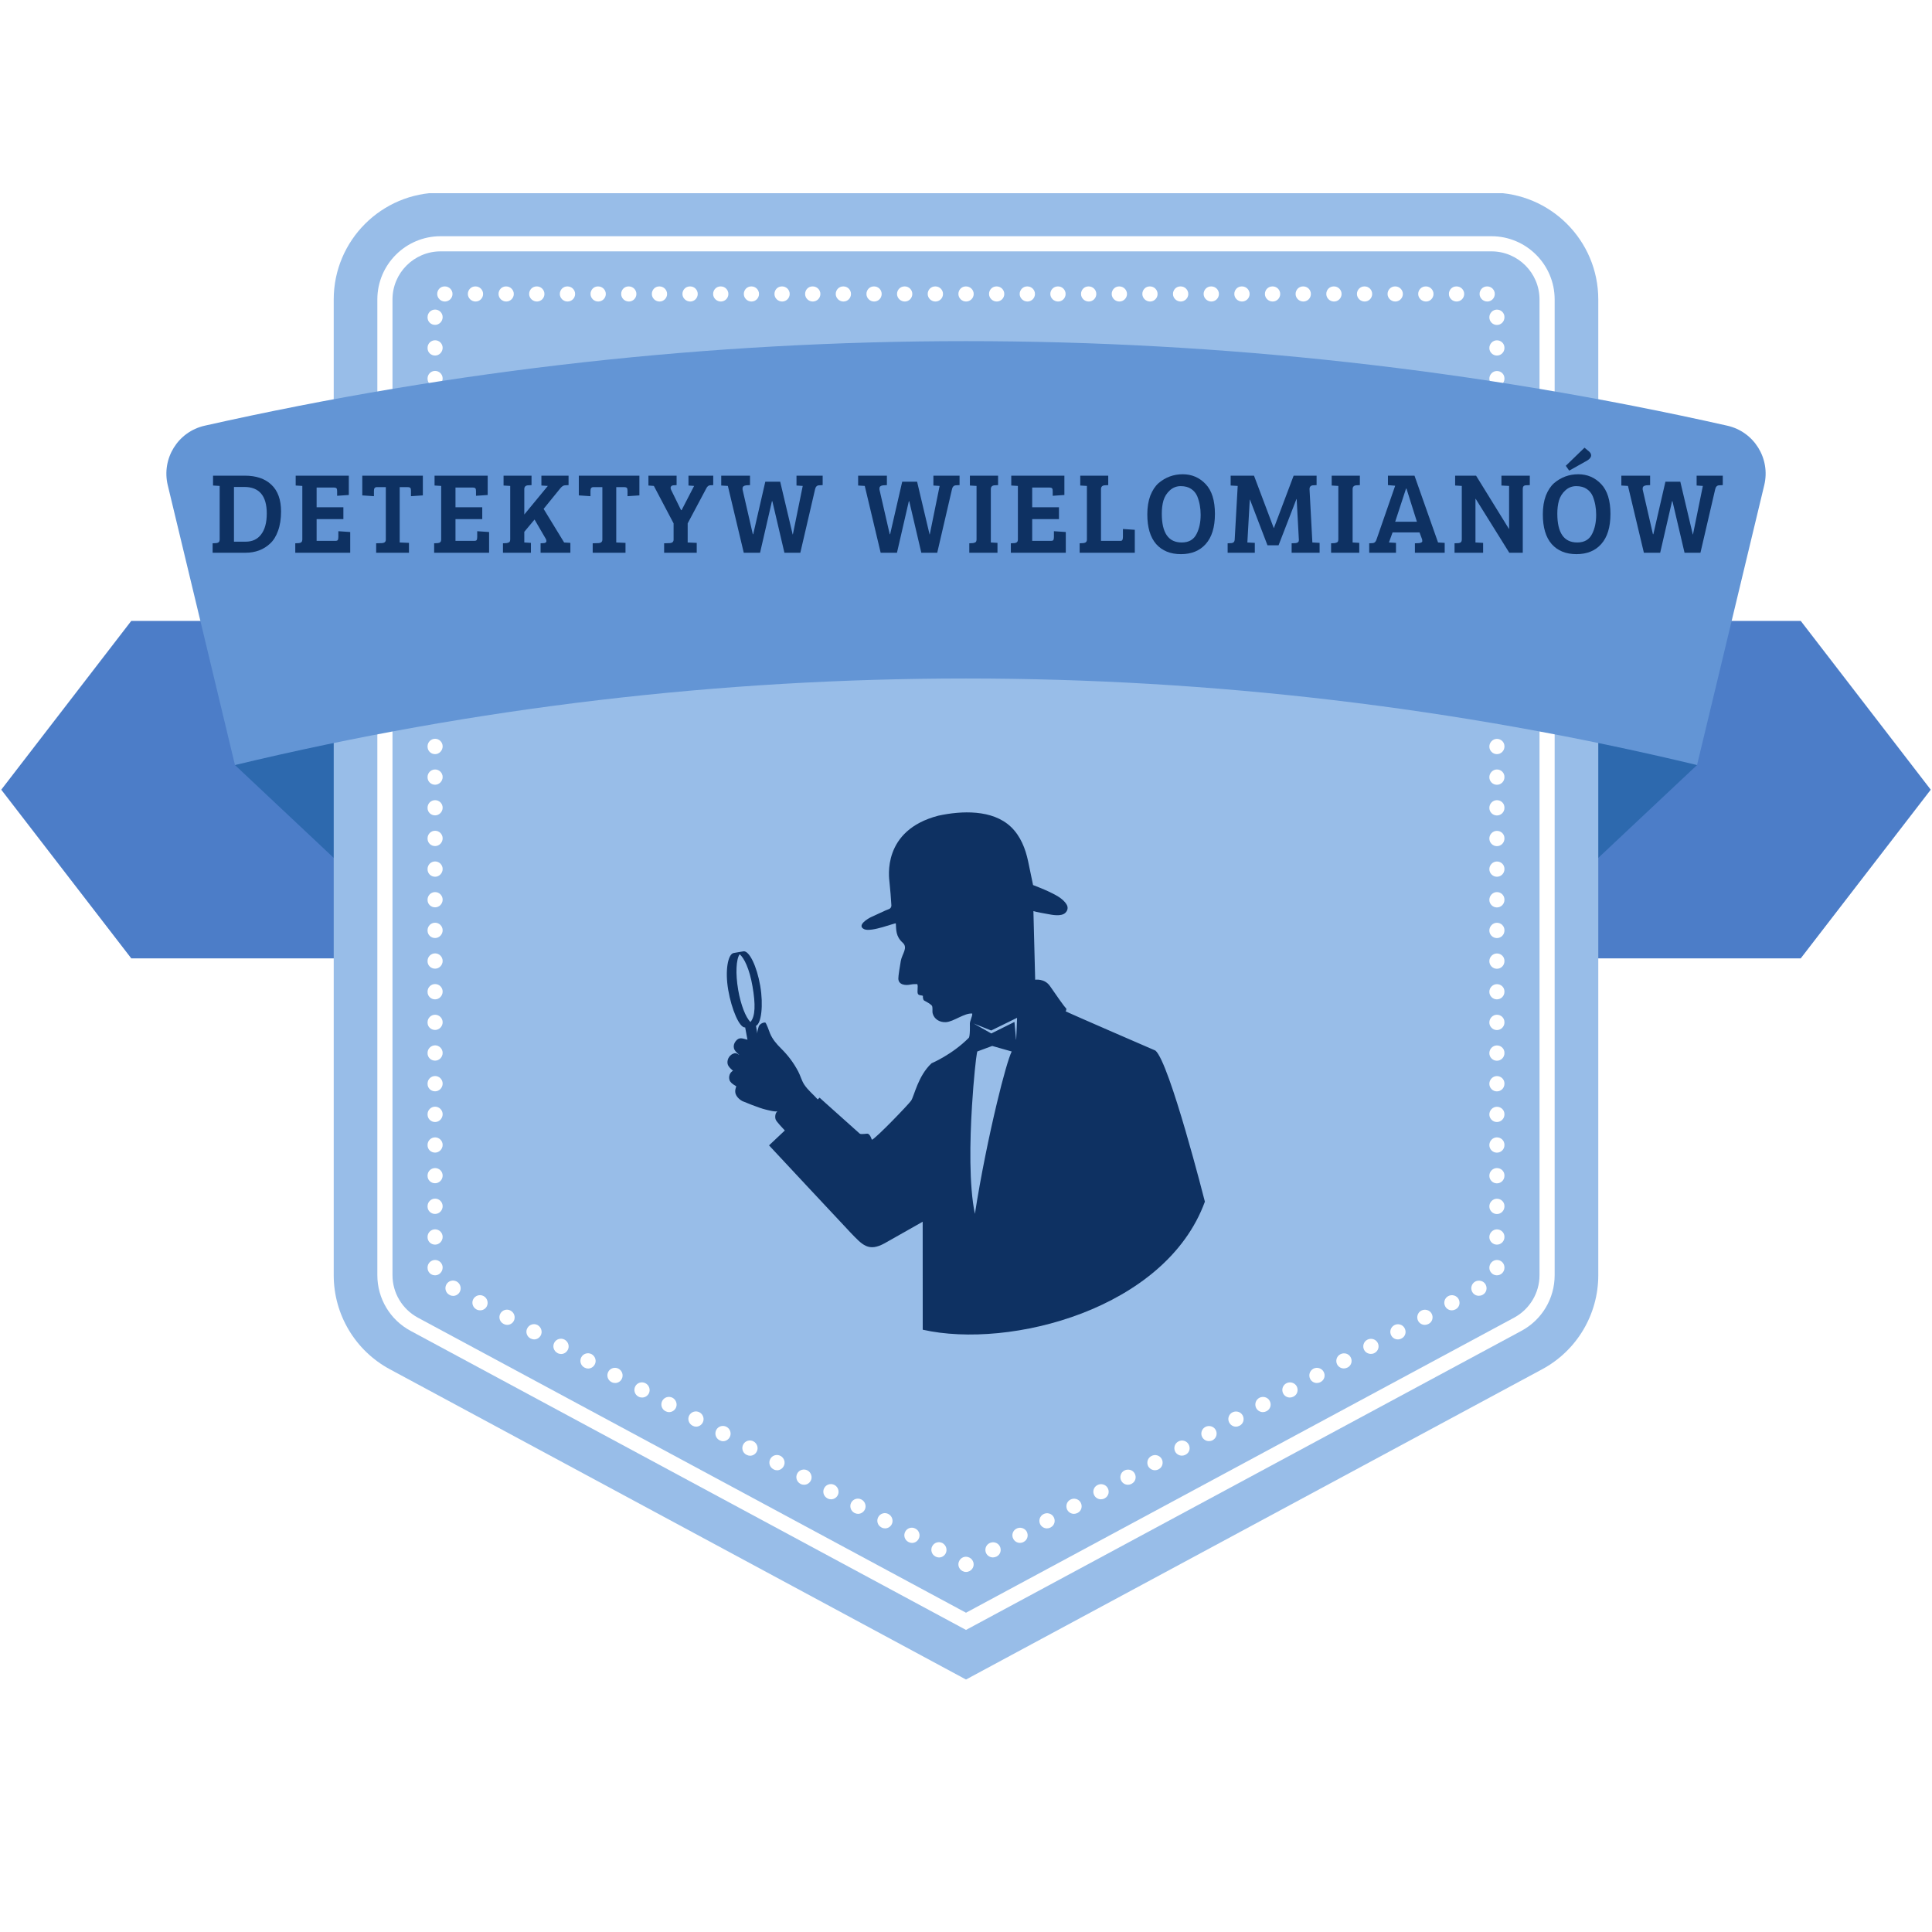 <svg xmlns="http://www.w3.org/2000/svg" xmlns:xlink="http://www.w3.org/1999/xlink" width="200" zoomAndPan="magnify" viewBox="0 0 150 150" height="200" preserveAspectRatio="xMidYMid meet" version="1.2"><defs><clipPath id="b11476ea4f"><path d="M 25 15 L 125 15 L 125 130.5 L 25 130.5 Z M 25 15 "/></clipPath><clipPath id="2990506d94"><path d="M 56.273 63 L 93.773 63 L 93.773 104 L 56.273 104 Z M 56.273 63 "/></clipPath></defs><g id="a86613127a"><rect x="0" width="150" y="0" height="150" style="fill:#ffffff;fill-opacity:1;stroke:none;"/><rect x="0" width="150" y="0" height="150" style="fill:#ffffff;fill-opacity:1;stroke:none;"/><path style=" stroke:none;fill-rule:nonzero;fill:#4c7dc8;fill-opacity:1;" d="M 34.207 48.207 L 10.191 48.207 L 0.098 61.312 L 10.191 74.406 L 34.207 74.406 L 34.207 48.207 "/><path style=" stroke:none;fill-rule:nonzero;fill:#4c7dc8;fill-opacity:1;" d="M 115.793 48.207 L 139.809 48.207 L 149.902 61.312 L 139.809 74.406 L 115.793 74.406 L 115.793 48.207 "/><path style=" stroke:none;fill-rule:nonzero;fill:#2d69ae;fill-opacity:1;" d="M 131.758 59.398 L 115.793 74.406 L 115.793 42.941 Z M 131.758 59.398 "/><path style=" stroke:none;fill-rule:nonzero;fill:#2d69ae;fill-opacity:1;" d="M 18.242 59.398 L 34.207 74.406 L 34.207 45.207 Z M 18.242 59.398 "/><g clip-rule="nonzero" clip-path="url(#b11476ea4f)"><path style=" stroke:none;fill-rule:nonzero;fill:#98bde8;fill-opacity:1;" d="M 75 14.953 L 34.207 14.953 C 29.625 14.953 25.91 18.668 25.91 23.25 L 25.91 99.008 C 25.91 102.062 27.582 104.867 30.273 106.312 L 75 130.398 L 119.727 106.312 C 122.418 104.867 124.09 102.062 124.09 99.008 L 124.09 23.25 C 124.09 18.668 120.375 14.953 115.793 14.953 L 75 14.953 "/></g><path style=" stroke:none;fill-rule:nonzero;fill:#ffffff;fill-opacity:1;" d="M 34.207 19.516 C 32.148 19.516 30.473 21.191 30.473 23.246 L 30.473 99.008 C 30.473 100.383 31.23 101.641 32.434 102.297 L 75 125.211 L 117.566 102.297 C 118.77 101.641 119.527 100.383 119.527 99.008 L 119.527 23.246 C 119.527 21.191 117.852 19.516 115.793 19.516 Z M 75 126.547 L 31.879 103.328 C 30.285 102.473 29.297 100.816 29.297 99.008 L 29.297 23.246 C 29.297 20.543 31.496 18.34 34.207 18.34 L 115.793 18.34 C 118.504 18.34 120.703 20.543 120.703 23.246 L 120.703 99.008 C 120.703 100.816 119.715 102.473 118.121 103.328 L 75 126.547 "/><path style=" stroke:none;fill-rule:nonzero;fill:#ffffff;fill-opacity:1;" d="M 75 122.047 C 74.906 122.047 74.812 122.023 74.727 121.977 C 74.438 121.824 74.32 121.469 74.48 121.18 C 74.613 120.922 74.914 120.805 75.176 120.895 C 75.32 120.941 75.445 121.035 75.52 121.176 C 75.68 121.461 75.574 121.812 75.293 121.969 L 75.281 121.977 C 75.191 122.023 75.098 122.047 75 122.047 "/><path style=" stroke:none;fill-rule:nonzero;fill:#ffffff;fill-opacity:1;" d="M 34.539 23.41 C 34.219 23.41 33.945 23.145 33.945 22.824 C 33.945 22.504 34.195 22.238 34.516 22.238 L 34.539 22.238 C 34.867 22.238 35.133 22.504 35.133 22.824 C 35.133 23.145 34.867 23.41 34.539 23.41 Z M 36.922 23.41 C 36.602 23.41 36.324 23.145 36.324 22.824 C 36.324 22.504 36.578 22.238 36.898 22.238 L 36.922 22.238 C 37.246 22.238 37.508 22.504 37.508 22.824 C 37.508 23.145 37.246 23.41 36.922 23.41 Z M 39.305 23.41 C 38.98 23.41 38.707 23.145 38.707 22.824 C 38.707 22.504 38.957 22.238 39.281 22.238 L 39.305 22.238 C 39.625 22.238 39.891 22.504 39.891 22.824 C 39.891 23.145 39.625 23.41 39.305 23.41 Z M 41.688 23.41 C 41.359 23.41 41.082 23.145 41.082 22.824 C 41.082 22.504 41.336 22.238 41.664 22.238 L 41.688 22.238 C 42.008 22.238 42.27 22.504 42.27 22.824 C 42.27 23.145 42.008 23.41 41.688 23.41 Z M 44.062 23.41 C 43.738 23.41 43.465 23.145 43.465 22.824 C 43.465 22.504 43.715 22.238 44.043 22.238 L 44.062 22.238 C 44.391 22.238 44.652 22.504 44.652 22.824 C 44.652 23.145 44.391 23.41 44.062 23.41 Z M 46.441 23.41 C 46.121 23.41 45.848 23.145 45.848 22.824 C 45.848 22.504 46.098 22.238 46.422 22.238 L 46.441 22.238 C 46.77 22.238 47.035 22.504 47.035 22.824 C 47.035 23.145 46.77 23.41 46.441 23.41 Z M 48.824 23.41 C 48.496 23.41 48.227 23.145 48.227 22.824 C 48.227 22.504 48.473 22.238 48.801 22.238 L 48.824 22.238 C 49.148 22.238 49.41 22.504 49.41 22.824 C 49.41 23.145 49.148 23.41 48.824 23.41 Z M 51.207 23.41 C 50.879 23.41 50.609 23.145 50.609 22.824 C 50.609 22.504 50.855 22.238 51.184 22.238 L 51.207 22.238 C 51.527 22.238 51.793 22.504 51.793 22.824 C 51.793 23.145 51.527 23.41 51.207 23.41 Z M 53.59 23.41 C 53.262 23.41 52.984 23.145 52.984 22.824 C 52.984 22.504 53.238 22.238 53.566 22.238 L 53.59 22.238 C 53.91 22.238 54.172 22.504 54.172 22.824 C 54.172 23.145 53.91 23.41 53.59 23.41 Z M 55.965 23.41 C 55.641 23.41 55.367 23.145 55.367 22.824 C 55.367 22.504 55.617 22.238 55.941 22.238 L 55.965 22.238 C 56.293 22.238 56.551 22.504 56.551 22.824 C 56.551 23.145 56.293 23.41 55.965 23.41 Z M 58.348 23.41 C 58.02 23.41 57.75 23.145 57.75 22.824 C 57.75 22.504 58 22.238 58.324 22.238 L 58.348 22.238 C 58.668 22.238 58.93 22.504 58.93 22.824 C 58.93 23.145 58.668 23.41 58.348 23.41 Z M 60.727 23.41 C 60.398 23.41 60.129 23.145 60.129 22.824 C 60.129 22.504 60.375 22.238 60.703 22.238 L 60.727 22.238 C 61.051 22.238 61.312 22.504 61.312 22.824 C 61.312 23.145 61.051 23.41 60.727 23.41 Z M 63.102 23.41 C 62.781 23.41 62.508 23.145 62.508 22.824 C 62.508 22.504 62.758 22.238 63.078 22.238 L 63.102 22.238 C 63.43 22.238 63.695 22.504 63.695 22.824 C 63.695 23.145 63.43 23.41 63.102 23.41 Z M 65.484 23.41 C 65.164 23.41 64.887 23.145 64.887 22.824 C 64.887 22.504 65.141 22.238 65.461 22.238 L 65.484 22.238 C 65.812 22.238 66.07 22.504 66.07 22.824 C 66.07 23.145 65.812 23.41 65.484 23.41 Z M 67.867 23.41 C 67.543 23.41 67.27 23.145 67.27 22.824 C 67.27 22.504 67.52 22.238 67.844 22.238 L 67.867 22.238 C 68.195 22.238 68.453 22.504 68.453 22.824 C 68.453 23.145 68.195 23.41 67.867 23.41 Z M 70.25 23.41 C 69.922 23.41 69.645 23.145 69.645 22.824 C 69.645 22.504 69.898 22.238 70.227 22.238 L 70.25 22.238 C 70.57 22.238 70.832 22.504 70.832 22.824 C 70.832 23.145 70.57 23.41 70.25 23.41 Z M 72.625 23.41 C 72.301 23.41 72.027 23.145 72.027 22.824 C 72.027 22.504 72.277 22.238 72.605 22.238 L 72.625 22.238 C 72.953 22.238 73.215 22.504 73.215 22.824 C 73.215 23.145 72.953 23.41 72.625 23.41 Z M 75.004 23.41 C 74.684 23.41 74.41 23.145 74.41 22.824 C 74.41 22.504 74.66 22.238 74.984 22.238 L 75.004 22.238 C 75.332 22.238 75.598 22.504 75.598 22.824 C 75.598 23.145 75.332 23.41 75.004 23.41 Z M 77.387 23.41 C 77.066 23.41 76.789 23.145 76.789 22.824 C 76.789 22.504 77.035 22.238 77.363 22.238 L 77.387 22.238 C 77.711 22.238 77.973 22.504 77.973 22.824 C 77.973 23.145 77.711 23.41 77.387 23.41 Z M 79.77 23.41 C 79.449 23.41 79.168 23.145 79.168 22.824 C 79.168 22.504 79.426 22.238 79.746 22.238 L 79.77 22.238 C 80.09 22.238 80.355 22.504 80.355 22.824 C 80.355 23.145 80.09 23.41 79.77 23.41 Z M 82.152 23.41 C 81.824 23.41 81.547 23.145 81.547 22.824 C 81.547 22.504 81.801 22.238 82.129 22.238 L 82.152 22.238 C 82.473 22.238 82.734 22.504 82.734 22.824 C 82.734 23.145 82.473 23.41 82.152 23.41 Z M 84.527 23.41 C 84.203 23.41 83.93 23.145 83.93 22.824 C 83.93 22.504 84.18 22.238 84.504 22.238 L 84.527 22.238 C 84.855 22.238 85.117 22.504 85.117 22.824 C 85.117 23.145 84.855 23.41 84.527 23.41 Z M 86.91 23.41 C 86.586 23.41 86.312 23.145 86.312 22.824 C 86.312 22.504 86.562 22.238 86.887 22.238 L 86.91 22.238 C 87.23 22.238 87.5 22.504 87.5 22.824 C 87.5 23.145 87.23 23.41 86.91 23.41 Z M 89.289 23.41 C 88.969 23.41 88.691 23.145 88.691 22.824 C 88.691 22.504 88.938 22.238 89.266 22.238 L 89.289 22.238 C 89.613 22.238 89.875 22.504 89.875 22.824 C 89.875 23.145 89.613 23.41 89.289 23.41 Z M 91.672 23.41 C 91.344 23.41 91.07 23.145 91.07 22.824 C 91.07 22.504 91.32 22.238 91.641 22.238 L 91.672 22.238 C 91.992 22.238 92.258 22.504 92.258 22.824 C 92.258 23.145 91.992 23.41 91.672 23.41 Z M 94.047 23.41 C 93.727 23.41 93.449 23.145 93.449 22.824 C 93.449 22.504 93.703 22.238 94.023 22.238 L 94.047 22.238 C 94.375 22.238 94.637 22.504 94.637 22.824 C 94.637 23.145 94.375 23.41 94.047 23.41 Z M 96.43 23.41 C 96.105 23.41 95.832 23.145 95.832 22.824 C 95.832 22.504 96.082 22.238 96.406 22.238 L 96.43 22.238 C 96.758 22.238 97.02 22.504 97.02 22.824 C 97.02 23.145 96.758 23.41 96.43 23.41 Z M 98.812 23.41 C 98.484 23.41 98.207 23.145 98.207 22.824 C 98.207 22.504 98.461 22.238 98.789 22.238 L 98.812 22.238 C 99.133 22.238 99.395 22.504 99.395 22.824 C 99.395 23.145 99.133 23.41 98.812 23.41 Z M 101.191 23.41 C 100.863 23.41 100.59 23.145 100.59 22.824 C 100.59 22.504 100.84 22.238 101.168 22.238 L 101.191 22.238 C 101.516 22.238 101.777 22.504 101.777 22.824 C 101.777 23.145 101.516 23.41 101.191 23.41 Z M 103.574 23.41 C 103.246 23.41 102.973 23.145 102.973 22.824 C 102.973 22.504 103.223 22.238 103.547 22.238 L 103.574 22.238 C 103.895 22.238 104.16 22.504 104.16 22.824 C 104.16 23.145 103.895 23.41 103.574 23.41 Z M 105.949 23.41 C 105.629 23.41 105.352 23.145 105.352 22.824 C 105.352 22.504 105.605 22.238 105.926 22.238 L 105.949 22.238 C 106.277 22.238 106.535 22.504 106.535 22.824 C 106.535 23.145 106.277 23.41 105.949 23.41 Z M 108.332 23.41 C 108.004 23.41 107.73 23.145 107.73 22.824 C 107.73 22.504 107.988 22.238 108.309 22.238 L 108.332 22.238 C 108.652 22.238 108.918 22.504 108.918 22.824 C 108.918 23.145 108.652 23.41 108.332 23.41 Z M 110.715 23.41 C 110.387 23.41 110.109 23.145 110.109 22.824 C 110.109 22.504 110.363 22.238 110.691 22.238 L 110.715 22.238 C 111.035 22.238 111.297 22.504 111.297 22.824 C 111.297 23.145 111.035 23.41 110.715 23.41 Z M 113.09 23.41 C 112.766 23.41 112.492 23.145 112.492 22.824 C 112.492 22.504 112.742 22.238 113.066 22.238 L 113.09 22.238 C 113.418 22.238 113.68 22.504 113.68 22.824 C 113.68 23.145 113.418 23.41 113.09 23.41 Z M 115.473 23.41 C 115.148 23.41 114.875 23.145 114.875 22.824 C 114.875 22.504 115.125 22.238 115.449 22.238 L 115.473 22.238 C 115.793 22.238 116.055 22.504 116.055 22.824 C 116.055 23.145 115.793 23.41 115.473 23.41 Z M 33.781 25.223 C 33.457 25.223 33.195 24.973 33.195 24.648 L 33.195 24.625 C 33.195 24.297 33.457 24.035 33.781 24.035 C 34.102 24.035 34.367 24.297 34.367 24.625 C 34.367 24.949 34.102 25.223 33.781 25.223 Z M 116.219 25.23 C 115.898 25.23 115.633 24.965 115.633 24.637 C 115.633 24.316 115.898 24.039 116.219 24.039 C 116.543 24.039 116.805 24.293 116.805 24.613 L 116.805 24.637 C 116.805 24.965 116.543 25.23 116.219 25.23 Z M 33.781 27.605 C 33.457 27.605 33.195 27.352 33.195 27.031 L 33.195 27.004 C 33.195 26.68 33.457 26.418 33.781 26.418 C 34.102 26.418 34.367 26.68 34.367 27.004 C 34.367 27.328 34.102 27.605 33.781 27.605 Z M 116.219 27.605 C 115.898 27.605 115.633 27.34 115.633 27.02 C 115.633 26.699 115.898 26.422 116.219 26.422 C 116.543 26.422 116.805 26.676 116.805 26.996 L 116.805 27.02 C 116.805 27.34 116.543 27.605 116.219 27.605 Z M 33.781 29.988 C 33.457 29.988 33.195 29.734 33.195 29.406 L 33.195 29.383 C 33.195 29.062 33.457 28.797 33.781 28.797 C 34.102 28.797 34.367 29.062 34.367 29.383 C 34.367 29.711 34.102 29.988 33.781 29.988 Z M 116.219 29.988 C 115.898 29.988 115.633 29.723 115.633 29.402 C 115.633 29.074 115.898 28.805 116.219 28.805 C 116.543 28.805 116.805 29.051 116.805 29.379 L 116.805 29.402 C 116.805 29.723 116.543 29.988 116.219 29.988 Z M 33.781 32.363 C 33.457 32.363 33.195 32.109 33.195 31.789 L 33.195 31.766 C 33.195 31.438 33.457 31.18 33.781 31.18 C 34.102 31.18 34.367 31.438 34.367 31.766 C 34.367 32.086 34.102 32.363 33.781 32.363 Z M 116.219 32.367 C 115.898 32.367 115.633 32.105 115.633 31.781 C 115.633 31.457 115.898 31.18 116.219 31.18 C 116.543 31.18 116.805 31.434 116.805 31.754 L 116.805 31.781 C 116.805 32.105 116.543 32.367 116.219 32.367 Z M 33.781 34.742 C 33.457 34.742 33.195 34.492 33.195 34.172 L 33.195 34.148 C 33.195 33.82 33.457 33.555 33.781 33.555 C 34.102 33.555 34.367 33.82 34.367 34.148 C 34.367 34.469 34.102 34.742 33.781 34.742 Z M 116.219 34.75 C 115.898 34.75 115.633 34.488 115.633 34.16 C 115.633 33.836 115.898 33.562 116.219 33.562 C 116.543 33.562 116.805 33.812 116.805 34.137 L 116.805 34.16 C 116.805 34.488 116.543 34.75 116.219 34.75 Z M 33.781 37.125 C 33.457 37.125 33.195 36.875 33.195 36.551 L 33.195 36.523 C 33.195 36.199 33.457 35.938 33.781 35.938 C 34.102 35.938 34.367 36.199 34.367 36.523 C 34.367 36.852 34.102 37.125 33.781 37.125 Z M 116.219 37.125 C 115.898 37.125 115.633 36.863 115.633 36.539 C 115.633 36.219 115.898 35.945 116.219 35.945 C 116.543 35.945 116.805 36.195 116.805 36.516 L 116.805 36.539 C 116.805 36.863 116.543 37.125 116.219 37.125 Z M 33.781 39.508 C 33.457 39.508 33.195 39.254 33.195 38.93 L 33.195 38.906 C 33.195 38.582 33.457 38.32 33.781 38.32 C 34.102 38.32 34.367 38.582 34.367 38.906 C 34.367 39.23 34.102 39.508 33.781 39.508 Z M 116.219 39.508 C 115.898 39.508 115.633 39.242 115.633 38.922 C 115.633 38.594 115.898 38.324 116.219 38.324 C 116.543 38.324 116.805 38.57 116.805 38.898 L 116.805 38.922 C 116.805 39.242 116.543 39.508 116.219 39.508 Z M 33.781 41.883 C 33.457 41.883 33.195 41.633 33.195 41.309 L 33.195 41.285 C 33.195 40.965 33.457 40.699 33.781 40.699 C 34.102 40.699 34.367 40.965 34.367 41.285 C 34.367 41.609 34.102 41.883 33.781 41.883 Z M 116.219 41.891 C 115.898 41.891 115.633 41.625 115.633 41.305 C 115.633 40.977 115.898 40.699 116.219 40.699 C 116.543 40.699 116.805 40.953 116.805 41.281 L 116.805 41.305 C 116.805 41.625 116.543 41.891 116.219 41.891 Z M 33.781 44.266 C 33.457 44.266 33.195 44.012 33.195 43.691 L 33.195 43.668 C 33.195 43.34 33.457 43.078 33.781 43.078 C 34.102 43.078 34.367 43.34 34.367 43.668 C 34.367 43.988 34.102 44.266 33.781 44.266 Z M 116.219 44.27 C 115.898 44.27 115.633 44.008 115.633 43.68 C 115.633 43.359 115.898 43.082 116.219 43.082 C 116.543 43.082 116.805 43.336 116.805 43.656 L 116.805 43.68 C 116.805 44.008 116.543 44.27 116.219 44.27 Z M 33.781 46.645 C 33.457 46.645 33.195 46.395 33.195 46.066 L 33.195 46.043 C 33.195 45.723 33.457 45.457 33.781 45.457 C 34.102 45.457 34.367 45.723 34.367 46.043 C 34.367 46.371 34.102 46.645 33.781 46.645 Z M 116.219 46.645 C 115.898 46.645 115.633 46.391 115.633 46.062 C 115.633 45.738 115.898 45.465 116.219 45.465 C 116.543 45.465 116.805 45.715 116.805 46.039 L 116.805 46.062 C 116.805 46.391 116.543 46.645 116.219 46.645 Z M 33.781 49.027 C 33.457 49.027 33.195 48.777 33.195 48.449 L 33.195 48.426 C 33.195 48.102 33.457 47.84 33.781 47.84 C 34.102 47.84 34.367 48.102 34.367 48.426 C 34.367 48.754 34.102 49.027 33.781 49.027 Z M 116.219 49.027 C 115.898 49.027 115.633 48.766 115.633 48.441 C 115.633 48.113 115.898 47.84 116.219 47.84 C 116.543 47.84 116.805 48.09 116.805 48.418 L 116.805 48.441 C 116.805 48.766 116.543 49.027 116.219 49.027 Z M 33.781 51.402 C 33.457 51.402 33.195 51.156 33.195 50.832 L 33.195 50.809 C 33.195 50.484 33.457 50.223 33.781 50.223 C 34.102 50.223 34.367 50.484 34.367 50.809 C 34.367 51.129 34.102 51.402 33.781 51.402 Z M 116.219 51.41 C 115.898 51.41 115.633 51.145 115.633 50.824 C 115.633 50.496 115.898 50.223 116.219 50.223 C 116.543 50.223 116.805 50.473 116.805 50.801 L 116.805 50.824 C 116.805 51.145 116.543 51.41 116.219 51.41 Z M 33.781 53.785 C 33.457 53.785 33.195 53.535 33.195 53.211 L 33.195 53.188 C 33.195 52.859 33.457 52.598 33.781 52.598 C 34.102 52.598 34.367 52.859 34.367 53.188 C 34.367 53.512 34.102 53.785 33.781 53.785 Z M 116.219 53.793 C 115.898 53.793 115.633 53.527 115.633 53.199 C 115.633 52.879 115.898 52.602 116.219 52.602 C 116.543 52.602 116.805 52.855 116.805 53.176 L 116.805 53.199 C 116.805 53.527 116.543 53.793 116.219 53.793 Z M 33.781 56.168 C 33.457 56.168 33.195 55.914 33.195 55.594 L 33.195 55.57 C 33.195 55.242 33.457 54.98 33.781 54.98 C 34.102 54.98 34.367 55.242 34.367 55.57 C 34.367 55.891 34.102 56.168 33.781 56.168 Z M 116.219 56.168 C 115.898 56.168 115.633 55.902 115.633 55.582 C 115.633 55.262 115.898 54.984 116.219 54.984 C 116.543 54.984 116.805 55.238 116.805 55.559 L 116.805 55.582 C 116.805 55.902 116.543 56.168 116.219 56.168 Z M 33.781 58.551 C 33.457 58.551 33.195 58.297 33.195 57.969 L 33.195 57.945 C 33.195 57.625 33.457 57.359 33.781 57.359 C 34.102 57.359 34.367 57.625 34.367 57.945 C 34.367 58.273 34.102 58.551 33.781 58.551 Z M 116.219 58.551 C 115.898 58.551 115.633 58.285 115.633 57.965 C 115.633 57.641 115.898 57.367 116.219 57.367 C 116.543 57.367 116.805 57.617 116.805 57.941 L 116.805 57.965 C 116.805 58.285 116.543 58.551 116.219 58.551 Z M 33.781 60.926 C 33.457 60.926 33.195 60.672 33.195 60.352 L 33.195 60.328 C 33.195 60.008 33.457 59.742 33.781 59.742 C 34.102 59.742 34.367 60.008 34.367 60.328 C 34.367 60.648 34.102 60.926 33.781 60.926 Z M 116.219 60.93 C 115.898 60.93 115.633 60.668 115.633 60.344 C 115.633 60.02 115.898 59.742 116.219 59.742 C 116.543 59.742 116.805 59.996 116.805 60.32 L 116.805 60.344 C 116.805 60.668 116.543 60.93 116.219 60.93 Z M 33.781 63.305 C 33.457 63.305 33.195 63.055 33.195 62.734 L 33.195 62.711 C 33.195 62.383 33.457 62.125 33.781 62.125 C 34.102 62.125 34.367 62.383 34.367 62.711 C 34.367 63.031 34.102 63.305 33.781 63.305 Z M 116.219 63.312 C 115.898 63.312 115.633 63.051 115.633 62.723 C 115.633 62.398 115.898 62.125 116.219 62.125 C 116.543 62.125 116.805 62.375 116.805 62.699 L 116.805 62.723 C 116.805 63.051 116.543 63.312 116.219 63.312 Z M 33.781 65.688 C 33.457 65.688 33.195 65.438 33.195 65.113 L 33.195 65.09 C 33.195 64.762 33.457 64.5 33.781 64.5 C 34.102 64.5 34.367 64.762 34.367 65.09 C 34.367 65.414 34.102 65.688 33.781 65.688 Z M 116.219 65.695 C 115.898 65.695 115.633 65.43 115.633 65.102 C 115.633 64.781 115.898 64.508 116.219 64.508 C 116.543 64.508 116.805 64.758 116.805 65.078 L 116.805 65.102 C 116.805 65.43 116.543 65.695 116.219 65.695 Z M 33.781 68.07 C 33.457 68.07 33.195 67.816 33.195 67.492 L 33.195 67.469 C 33.195 67.145 33.457 66.883 33.781 66.883 C 34.102 66.883 34.367 67.145 34.367 67.469 C 34.367 67.793 34.102 68.07 33.781 68.07 Z M 116.219 68.07 C 115.898 68.07 115.633 67.805 115.633 67.484 C 115.633 67.164 115.898 66.887 116.219 66.887 C 116.543 66.887 116.805 67.133 116.805 67.461 L 116.805 67.484 C 116.805 67.805 116.543 68.07 116.219 68.07 Z M 33.781 70.445 C 33.457 70.445 33.195 70.195 33.195 69.871 L 33.195 69.848 C 33.195 69.527 33.457 69.262 33.781 69.262 C 34.102 69.262 34.367 69.527 34.367 69.848 C 34.367 70.176 34.102 70.445 33.781 70.445 Z M 116.219 70.453 C 115.898 70.453 115.633 70.188 115.633 69.867 C 115.633 69.539 115.898 69.262 116.219 69.262 C 116.543 69.262 116.805 69.516 116.805 69.844 L 116.805 69.867 C 116.805 70.188 116.543 70.453 116.219 70.453 Z M 33.781 72.828 C 33.457 72.828 33.195 72.574 33.195 72.254 L 33.195 72.23 C 33.195 71.902 33.457 71.641 33.781 71.641 C 34.102 71.641 34.367 71.902 34.367 72.23 C 34.367 72.551 34.102 72.828 33.781 72.828 Z M 116.219 72.832 C 115.898 72.832 115.633 72.57 115.633 72.246 C 115.633 71.922 115.898 71.645 116.219 71.645 C 116.543 71.645 116.805 71.898 116.805 72.219 L 116.805 72.246 C 116.805 72.57 116.543 72.832 116.219 72.832 Z M 33.781 75.207 C 33.457 75.207 33.195 74.957 33.195 74.637 L 33.195 74.613 C 33.195 74.285 33.457 74.02 33.781 74.02 C 34.102 74.02 34.367 74.285 34.367 74.613 C 34.367 74.934 34.102 75.207 33.781 75.207 Z M 116.219 75.215 C 115.898 75.215 115.633 74.953 115.633 74.625 C 115.633 74.301 115.898 74.027 116.219 74.027 C 116.543 74.027 116.805 74.277 116.805 74.602 L 116.805 74.625 C 116.805 74.953 116.543 75.215 116.219 75.215 Z M 33.781 77.59 C 33.457 77.59 33.195 77.34 33.195 77.012 L 33.195 76.988 C 33.195 76.664 33.457 76.402 33.781 76.402 C 34.102 76.402 34.367 76.664 34.367 76.988 C 34.367 77.316 34.102 77.59 33.781 77.59 Z M 116.219 77.59 C 115.898 77.59 115.633 77.328 115.633 77.004 C 115.633 76.684 115.898 76.41 116.219 76.41 C 116.543 76.41 116.805 76.656 116.805 76.98 L 116.805 77.004 C 116.805 77.328 116.543 77.59 116.219 77.59 Z M 33.781 79.965 C 33.457 79.965 33.195 79.719 33.195 79.395 L 33.195 79.371 C 33.195 79.047 33.457 78.785 33.781 78.785 C 34.102 78.785 34.367 79.047 34.367 79.371 C 34.367 79.691 34.102 79.965 33.781 79.965 Z M 116.219 79.973 C 115.898 79.973 115.633 79.707 115.633 79.387 C 115.633 79.059 115.898 78.785 116.219 78.785 C 116.543 78.785 116.805 79.035 116.805 79.363 L 116.805 79.387 C 116.805 79.707 116.543 79.973 116.219 79.973 Z M 33.781 82.348 C 33.457 82.348 33.195 82.098 33.195 81.773 L 33.195 81.75 C 33.195 81.43 33.457 81.16 33.781 81.16 C 34.102 81.16 34.367 81.43 34.367 81.75 C 34.367 82.074 34.102 82.348 33.781 82.348 Z M 116.219 82.355 C 115.898 82.355 115.633 82.09 115.633 81.77 C 115.633 81.441 115.898 81.168 116.219 81.168 C 116.543 81.168 116.805 81.418 116.805 81.738 L 116.805 81.77 C 116.805 82.09 116.543 82.355 116.219 82.355 Z M 33.781 84.73 C 33.457 84.73 33.195 84.477 33.195 84.156 L 33.195 84.133 C 33.195 83.805 33.457 83.543 33.781 83.543 C 34.102 83.543 34.367 83.805 34.367 84.133 C 34.367 84.453 34.102 84.73 33.781 84.73 Z M 116.219 84.734 C 115.898 84.734 115.633 84.473 115.633 84.145 C 115.633 83.824 115.898 83.547 116.219 83.547 C 116.543 83.547 116.805 83.801 116.805 84.121 L 116.805 84.145 C 116.805 84.473 116.543 84.734 116.219 84.734 Z M 33.781 87.113 C 33.457 87.113 33.195 86.859 33.195 86.531 L 33.195 86.508 C 33.195 86.188 33.457 85.922 33.781 85.922 C 34.102 85.922 34.367 86.188 34.367 86.508 C 34.367 86.836 34.102 87.113 33.781 87.113 Z M 116.219 87.113 C 115.898 87.113 115.633 86.848 115.633 86.527 C 115.633 86.203 115.898 85.93 116.219 85.93 C 116.543 85.93 116.805 86.18 116.805 86.504 L 116.805 86.527 C 116.805 86.848 116.543 87.113 116.219 87.113 Z M 33.781 89.488 C 33.457 89.488 33.195 89.242 33.195 88.914 L 33.195 88.891 C 33.195 88.57 33.457 88.305 33.781 88.305 C 34.102 88.305 34.367 88.57 34.367 88.891 C 34.367 89.211 34.102 89.488 33.781 89.488 Z M 116.219 89.492 C 115.898 89.492 115.633 89.23 115.633 88.906 C 115.633 88.582 115.898 88.305 116.219 88.305 C 116.543 88.305 116.805 88.559 116.805 88.883 L 116.805 88.906 C 116.805 89.23 116.543 89.492 116.219 89.492 Z M 33.781 91.867 C 33.457 91.867 33.195 91.617 33.195 91.297 L 33.195 91.273 C 33.195 90.949 33.457 90.688 33.781 90.688 C 34.102 90.688 34.367 90.949 34.367 91.273 C 34.367 91.594 34.102 91.867 33.781 91.867 Z M 116.219 91.875 C 115.898 91.875 115.633 91.613 115.633 91.285 C 115.633 90.961 115.898 90.688 116.219 90.688 C 116.543 90.688 116.805 90.938 116.805 91.262 L 116.805 91.285 C 116.805 91.613 116.543 91.875 116.219 91.875 Z M 33.781 94.25 C 33.457 94.25 33.195 94 33.195 93.676 L 33.195 93.652 C 33.195 93.324 33.457 93.062 33.781 93.062 C 34.102 93.062 34.367 93.324 34.367 93.652 C 34.367 93.977 34.102 94.25 33.781 94.25 Z M 116.219 94.258 C 115.898 94.258 115.633 93.992 115.633 93.664 C 115.633 93.344 115.898 93.07 116.219 93.07 C 116.543 93.07 116.805 93.32 116.805 93.641 L 116.805 93.664 C 116.805 93.992 116.543 94.258 116.219 94.258 Z M 33.781 96.633 C 33.457 96.633 33.195 96.379 33.195 96.055 L 33.195 96.035 C 33.195 95.707 33.457 95.445 33.781 95.445 C 34.102 95.445 34.367 95.707 34.367 96.035 C 34.367 96.355 34.102 96.633 33.781 96.633 Z M 116.219 96.633 C 115.898 96.633 115.633 96.367 115.633 96.047 C 115.633 95.727 115.898 95.449 116.219 95.449 C 116.543 95.449 116.805 95.703 116.805 96.023 L 116.805 96.047 C 116.805 96.367 116.543 96.633 116.219 96.633 Z M 33.781 99.016 C 33.457 99.016 33.195 98.762 33.195 98.434 L 33.195 98.41 C 33.195 98.09 33.457 97.824 33.781 97.824 C 34.102 97.824 34.367 98.09 34.367 98.41 C 34.367 98.738 34.102 99.016 33.781 99.016 Z M 116.219 99.016 C 115.898 99.016 115.633 98.75 115.633 98.43 C 115.633 98.102 115.898 97.824 116.219 97.824 C 116.543 97.824 116.805 98.078 116.805 98.406 L 116.805 98.43 C 116.805 98.75 116.543 99.016 116.219 99.016 Z M 114.816 100.605 C 114.609 100.605 114.406 100.496 114.301 100.297 C 114.148 100.016 114.254 99.656 114.535 99.5 C 114.82 99.348 115.191 99.445 115.344 99.734 C 115.496 100.02 115.402 100.371 115.121 100.523 L 115.098 100.535 C 115.008 100.582 114.91 100.605 114.816 100.605 Z M 35.184 100.613 C 35.09 100.613 34.996 100.59 34.914 100.543 L 34.891 100.531 C 34.605 100.379 34.5 100.02 34.652 99.734 C 34.805 99.445 35.16 99.34 35.449 99.492 C 35.734 99.645 35.852 100.008 35.699 100.297 C 35.594 100.496 35.391 100.613 35.184 100.613 Z M 112.719 101.734 C 112.512 101.734 112.312 101.625 112.207 101.426 C 112.047 101.137 112.16 100.781 112.441 100.629 C 112.727 100.477 113.094 100.578 113.246 100.863 C 113.398 101.148 113.305 101.5 113.02 101.652 L 112.996 101.664 C 112.906 101.711 112.812 101.734 112.719 101.734 Z M 37.281 101.734 C 37.191 101.734 37.098 101.719 37.012 101.672 L 36.988 101.66 C 36.699 101.5 36.594 101.148 36.746 100.863 C 36.906 100.578 37.258 100.473 37.543 100.625 C 37.828 100.773 37.945 101.137 37.793 101.426 C 37.688 101.625 37.488 101.734 37.281 101.734 Z M 110.625 102.863 C 110.414 102.863 110.215 102.754 110.105 102.555 C 109.953 102.266 110.062 101.91 110.344 101.758 C 110.633 101.605 111 101.707 111.152 101.992 C 111.305 102.277 111.211 102.629 110.926 102.781 L 110.902 102.793 C 110.812 102.84 110.719 102.863 110.625 102.863 Z M 39.375 102.863 C 39.281 102.863 39.191 102.84 39.105 102.793 L 39.086 102.781 C 38.801 102.629 38.691 102.277 38.844 101.992 C 39 101.707 39.355 101.594 39.637 101.754 C 39.926 101.906 40.043 102.266 39.891 102.555 C 39.785 102.754 39.586 102.863 39.375 102.863 Z M 108.531 103.992 C 108.32 103.992 108.121 103.883 108.016 103.684 C 107.859 103.402 107.965 103.047 108.25 102.887 C 108.531 102.734 108.898 102.828 109.051 103.117 C 109.211 103.402 109.117 103.754 108.836 103.906 L 108.812 103.918 C 108.723 103.969 108.625 103.992 108.531 103.992 Z M 41.469 103.992 C 41.383 103.992 41.289 103.969 41.199 103.922 L 41.176 103.91 C 40.895 103.758 40.785 103.402 40.941 103.121 C 41.094 102.836 41.445 102.723 41.734 102.875 C 42.02 103.035 42.137 103.398 41.984 103.68 C 41.879 103.875 41.68 103.992 41.469 103.992 Z M 106.438 105.117 C 106.227 105.117 106.02 105.008 105.914 104.812 C 105.762 104.527 105.867 104.168 106.156 104.016 C 106.441 103.863 106.805 103.965 106.961 104.25 C 107.113 104.539 107.016 104.883 106.727 105.043 L 106.711 105.047 C 106.621 105.102 106.531 105.117 106.438 105.117 Z M 43.562 105.125 C 43.477 105.125 43.379 105.102 43.289 105.055 L 43.273 105.043 C 42.984 104.883 42.879 104.527 43.039 104.238 C 43.195 103.957 43.551 103.852 43.84 104.012 C 44.121 104.168 44.238 104.531 44.078 104.812 C 43.969 105.012 43.773 105.125 43.562 105.125 Z M 104.34 106.246 C 104.129 106.246 103.926 106.137 103.82 105.941 C 103.668 105.656 103.773 105.297 104.059 105.148 C 104.348 104.988 104.711 105.09 104.863 105.375 C 105.02 105.66 104.922 106.012 104.641 106.164 L 104.617 106.176 C 104.527 106.223 104.434 106.246 104.34 106.246 Z M 45.66 106.254 C 45.57 106.254 45.477 106.23 45.391 106.184 L 45.367 106.172 C 45.086 106.02 44.98 105.66 45.133 105.375 C 45.285 105.09 45.648 104.984 45.93 105.137 C 46.215 105.293 46.332 105.656 46.176 105.938 C 46.07 106.137 45.871 106.254 45.66 106.254 Z M 102.238 107.375 C 102.035 107.375 101.832 107.266 101.727 107.07 C 101.574 106.785 101.68 106.43 101.961 106.27 C 102.246 106.117 102.613 106.219 102.766 106.504 C 102.926 106.789 102.824 107.141 102.543 107.293 L 102.52 107.305 C 102.434 107.352 102.332 107.375 102.238 107.375 Z M 47.762 107.375 C 47.668 107.375 47.578 107.359 47.492 107.312 L 47.469 107.301 C 47.18 107.148 47.074 106.789 47.227 106.504 C 47.379 106.219 47.738 106.113 48.023 106.266 C 48.305 106.418 48.426 106.777 48.27 107.066 C 48.168 107.266 47.965 107.375 47.762 107.375 Z M 100.145 108.504 C 99.941 108.504 99.734 108.395 99.629 108.195 C 99.477 107.91 99.582 107.551 99.871 107.398 C 100.156 107.246 100.52 107.348 100.676 107.633 C 100.824 107.922 100.73 108.27 100.445 108.422 L 100.422 108.434 C 100.332 108.48 100.238 108.504 100.145 108.504 Z M 49.855 108.504 C 49.762 108.504 49.672 108.488 49.586 108.441 L 49.562 108.43 C 49.277 108.277 49.172 107.922 49.324 107.633 C 49.473 107.348 49.832 107.242 50.117 107.395 C 50.406 107.547 50.523 107.91 50.371 108.195 C 50.258 108.395 50.059 108.504 49.855 108.504 Z M 98.051 109.637 C 97.84 109.637 97.641 109.523 97.531 109.324 C 97.383 109.039 97.488 108.68 97.773 108.527 C 98.062 108.375 98.426 108.477 98.578 108.762 C 98.734 109.051 98.637 109.402 98.348 109.555 L 98.332 109.566 C 98.238 109.613 98.145 109.637 98.051 109.637 Z M 51.949 109.637 C 51.855 109.637 51.77 109.613 51.68 109.57 L 51.656 109.559 C 51.371 109.406 51.266 109.051 51.418 108.762 C 51.57 108.477 51.926 108.371 52.215 108.523 C 52.5 108.676 52.617 109.039 52.465 109.324 C 52.359 109.52 52.16 109.637 51.949 109.637 Z M 95.957 110.766 C 95.746 110.766 95.547 110.648 95.441 110.453 C 95.281 110.168 95.395 109.809 95.676 109.66 C 95.961 109.508 96.328 109.605 96.48 109.891 C 96.633 110.18 96.539 110.531 96.254 110.684 L 96.23 110.695 C 96.141 110.742 96.051 110.766 95.957 110.766 Z M 54.043 110.766 C 53.957 110.766 53.863 110.742 53.777 110.695 L 53.758 110.684 C 53.473 110.531 53.359 110.172 53.512 109.891 C 53.672 109.605 54.02 109.5 54.309 109.652 C 54.594 109.805 54.711 110.168 54.559 110.449 C 54.453 110.648 54.254 110.766 54.043 110.766 Z M 93.859 111.887 C 93.648 111.887 93.449 111.777 93.34 111.578 C 93.188 111.297 93.297 110.941 93.578 110.789 C 93.867 110.637 94.234 110.734 94.387 111.023 C 94.539 111.309 94.441 111.652 94.16 111.812 L 94.137 111.824 C 94.047 111.871 93.953 111.887 93.859 111.887 Z M 56.141 111.895 C 56.047 111.895 55.957 111.871 55.871 111.824 L 55.848 111.812 C 55.566 111.66 55.461 111.301 55.613 111.016 C 55.766 110.73 56.121 110.625 56.41 110.781 C 56.695 110.934 56.809 111.297 56.656 111.582 C 56.551 111.777 56.344 111.895 56.141 111.895 Z M 91.766 113.016 C 91.555 113.016 91.352 112.906 91.246 112.715 C 91.094 112.426 91.199 112.07 91.484 111.918 C 91.77 111.758 92.133 111.859 92.285 112.145 C 92.445 112.434 92.352 112.781 92.062 112.934 L 92.047 112.945 C 91.953 112.992 91.859 113.016 91.766 113.016 Z M 58.234 113.023 C 58.148 113.023 58.055 113 57.965 112.953 L 57.941 112.941 C 57.656 112.789 57.551 112.434 57.707 112.145 C 57.859 111.859 58.219 111.754 58.504 111.91 C 58.785 112.062 58.906 112.426 58.75 112.707 C 58.645 112.906 58.445 113.023 58.234 113.023 Z M 89.664 114.148 C 89.461 114.148 89.262 114.035 89.148 113.844 C 88.996 113.555 89.102 113.199 89.391 113.047 C 89.672 112.887 90.039 112.988 90.195 113.273 C 90.348 113.562 90.25 113.914 89.969 114.066 L 89.945 114.078 C 89.859 114.125 89.766 114.148 89.664 114.148 Z M 60.336 114.152 C 60.242 114.152 60.148 114.129 60.066 114.082 L 60.043 114.07 C 59.758 113.918 59.652 113.562 59.805 113.273 C 59.957 112.988 60.312 112.883 60.598 113.035 C 60.887 113.188 61.004 113.551 60.844 113.836 C 60.738 114.035 60.539 114.152 60.336 114.152 Z M 87.574 115.277 C 87.363 115.277 87.16 115.164 87.055 114.965 C 86.902 114.68 87.008 114.32 87.293 114.172 C 87.582 114.02 87.945 114.117 88.098 114.402 C 88.254 114.691 88.156 115.043 87.867 115.195 L 87.852 115.207 C 87.762 115.254 87.668 115.277 87.574 115.277 Z M 62.43 115.277 C 62.336 115.277 62.242 115.258 62.156 115.211 L 62.137 115.199 C 61.852 115.047 61.746 114.691 61.898 114.402 C 62.051 114.117 62.406 114.012 62.695 114.164 C 62.973 114.316 63.098 114.68 62.945 114.965 C 62.836 115.164 62.637 115.277 62.43 115.277 Z M 85.477 116.406 C 85.27 116.406 85.066 116.293 84.961 116.102 C 84.801 115.812 84.906 115.457 85.195 115.305 C 85.48 115.148 85.844 115.246 86 115.527 C 86.16 115.812 86.066 116.164 85.777 116.324 L 85.754 116.336 C 85.668 116.383 85.566 116.406 85.477 116.406 Z M 64.523 116.406 C 64.434 116.406 64.344 116.387 64.258 116.34 L 64.234 116.328 C 63.945 116.172 63.84 115.82 63.992 115.535 C 64.145 115.246 64.5 115.141 64.789 115.293 C 65.074 115.445 65.191 115.809 65.039 116.094 C 64.934 116.293 64.73 116.406 64.523 116.406 Z M 83.379 117.535 C 83.168 117.535 82.969 117.418 82.863 117.227 C 82.711 116.938 82.816 116.582 83.105 116.43 C 83.387 116.277 83.754 116.375 83.906 116.664 C 84.059 116.949 83.965 117.301 83.68 117.453 L 83.66 117.465 C 83.566 117.512 83.473 117.535 83.379 117.535 Z M 66.621 117.535 C 66.527 117.535 66.438 117.512 66.352 117.469 L 66.328 117.457 C 66.047 117.301 65.938 116.949 66.086 116.664 C 66.246 116.375 66.598 116.27 66.883 116.422 C 67.172 116.574 67.289 116.938 67.137 117.219 C 67.031 117.418 66.824 117.535 66.621 117.535 Z M 81.285 118.664 C 81.074 118.664 80.871 118.547 80.766 118.355 C 80.613 118.066 80.723 117.711 81.012 117.559 C 81.289 117.406 81.66 117.504 81.812 117.793 C 81.965 118.078 81.871 118.426 81.582 118.582 L 81.559 118.594 C 81.473 118.641 81.379 118.664 81.285 118.664 Z M 68.715 118.664 C 68.621 118.664 68.527 118.641 68.441 118.594 L 68.422 118.582 C 68.137 118.43 68.031 118.074 68.188 117.785 C 68.34 117.5 68.699 117.395 68.98 117.551 C 69.266 117.703 69.383 118.066 69.23 118.355 C 69.125 118.547 68.926 118.664 68.715 118.664 Z M 79.191 119.789 C 78.98 119.789 78.781 119.676 78.676 119.484 C 78.516 119.195 78.621 118.84 78.91 118.688 C 79.195 118.531 79.559 118.637 79.715 118.914 C 79.867 119.203 79.773 119.555 79.488 119.707 L 79.465 119.719 C 79.379 119.766 79.285 119.789 79.191 119.789 Z M 70.809 119.793 C 70.723 119.793 70.629 119.77 70.539 119.723 L 70.516 119.711 C 70.238 119.559 70.125 119.203 70.285 118.914 C 70.438 118.629 70.793 118.523 71.078 118.684 C 71.367 118.832 71.477 119.195 71.324 119.477 C 71.219 119.676 71.02 119.793 70.809 119.793 Z M 77.094 120.918 C 76.883 120.918 76.68 120.805 76.574 120.613 C 76.422 120.324 76.527 119.969 76.812 119.816 C 77.102 119.66 77.465 119.758 77.621 120.047 C 77.773 120.332 77.68 120.684 77.395 120.836 L 77.375 120.848 C 77.281 120.895 77.188 120.918 77.094 120.918 Z M 72.906 120.922 C 72.816 120.922 72.723 120.898 72.637 120.852 L 72.617 120.84 C 72.332 120.688 72.227 120.332 72.379 120.047 C 72.531 119.758 72.887 119.652 73.176 119.805 C 73.457 119.965 73.57 120.32 73.422 120.605 C 73.316 120.805 73.117 120.922 72.906 120.922 "/><path style=" stroke:none;fill-rule:nonzero;fill:#6395d5;fill-opacity:1;" d="M 131.758 59.398 C 94.445 50.438 55.555 50.438 18.242 59.398 C 16.504 52.152 14.77 44.91 13.023 37.664 C 12.531 35.598 13.812 33.52 15.891 33.051 C 54.812 24.297 95.188 24.297 134.109 33.051 C 136.188 33.52 137.473 35.598 136.977 37.664 C 135.238 44.91 133.496 52.152 131.758 59.398 "/><g clip-rule="nonzero" clip-path="url(#2990506d94)"><path style=" stroke:none;fill-rule:nonzero;fill:#0e3162;fill-opacity:1;" d="M 78.898 80.688 C 78.895 80.703 78.891 80.715 78.887 80.727 L 78.762 79.344 L 76.965 80.238 L 75.59 79.461 L 76.957 80.008 L 78.965 79.023 C 78.965 79.023 78.91 80.641 78.898 80.688 Z M 77.398 85.648 C 76.809 88.109 76.145 91.309 75.691 94.246 C 75.23 92.043 75.297 88.578 75.465 85.863 C 75.594 83.742 75.785 82.078 75.84 81.816 C 75.852 81.758 75.863 81.695 75.875 81.637 L 77.035 81.207 L 78.547 81.637 C 78.316 82.113 77.879 83.633 77.398 85.648 Z M 58.266 79.348 C 57.898 78.996 57.516 78.027 57.312 76.852 C 57.094 75.586 57.152 74.48 57.426 74.086 C 57.773 74.375 58.188 75.211 58.426 76.59 C 58.664 77.969 58.648 78.906 58.266 79.348 Z M 89.707 81.566 C 89.5 81.477 82.703 78.535 82.73 78.512 C 82.781 78.473 82.816 78.328 82.77 78.285 C 82.586 78.109 81.988 77.23 81.52 76.559 C 81.098 75.953 80.398 76.066 80.371 76.066 C 80.375 76.008 80.238 70.758 80.234 70.738 C 80.473 70.816 81.066 70.914 81.316 70.961 C 81.703 71.035 82.398 71.176 82.715 70.871 C 82.902 70.688 82.945 70.449 82.809 70.223 C 82.516 69.727 81.863 69.434 81.367 69.195 C 81.098 69.066 80.32 68.754 80.207 68.715 C 80.207 68.715 79.863 67.066 79.824 66.875 C 79.617 65.887 79.227 64.895 78.477 64.188 C 77.047 62.836 74.645 62.941 72.859 63.328 C 68.453 64.465 69.027 68.152 69.059 68.484 C 69.117 69.086 69.176 69.691 69.207 70.297 C 69.211 70.422 69.137 70.539 69.016 70.582 C 68.926 70.613 68.844 70.648 68.758 70.684 C 68.387 70.848 68.027 71.027 67.66 71.191 C 67.746 71.152 67.941 71.066 67.656 71.191 C 67.375 71.316 66.484 71.859 67.102 72.145 C 67.645 72.395 69.543 71.617 69.551 71.695 C 69.586 72.18 69.535 72.699 70.086 73.191 C 70.52 73.586 70.031 74.066 69.938 74.609 C 69.887 74.906 69.738 75.781 69.746 75.988 C 69.77 76.484 70.324 76.52 70.691 76.441 C 70.922 76.391 71.219 76.41 71.219 76.41 C 71.305 76.598 71.176 77.012 71.273 77.176 C 71.359 77.312 71.582 77.254 71.66 77.328 C 71.66 77.328 71.629 77.43 71.691 77.602 C 71.711 77.668 71.766 77.695 71.883 77.754 C 72.039 77.832 72.211 77.941 72.336 78.062 C 72.441 78.168 72.371 78.508 72.406 78.66 C 72.52 79.133 72.969 79.391 73.449 79.359 C 74.039 79.324 74.875 78.637 75.484 78.691 C 75.512 78.91 75.273 79.281 75.301 79.547 C 75.301 79.547 75.328 80.461 75.215 80.578 C 73.922 81.883 72.328 82.551 72.328 82.551 C 71.266 83.535 70.984 85.098 70.738 85.457 C 70.543 85.742 68.031 88.359 67.695 88.492 C 67.68 88.453 67.664 88.414 67.648 88.379 C 67.594 88.246 67.531 88.102 67.406 88.031 C 67.32 87.984 66.883 88.105 66.746 88.012 C 66.617 87.898 64.703 86.18 63.996 85.551 C 63.875 85.441 63.754 85.332 63.633 85.223 L 63.488 85.359 C 63.145 84.973 62.723 84.637 62.438 84.203 C 62.238 83.898 62.141 83.5 61.969 83.18 C 61.789 82.84 61.586 82.52 61.359 82.219 C 61.141 81.93 60.902 81.66 60.645 81.406 C 60.297 81.062 59.98 80.695 59.789 80.242 C 59.711 80.055 59.496 79.391 59.402 79.387 C 59.184 79.379 58.941 79.551 58.898 79.727 C 58.867 79.832 58.777 80.09 58.801 80.27 L 58.695 79.645 C 59.102 79.477 59.285 78.055 59.023 76.531 C 58.758 75.008 58.172 73.809 57.73 73.859 C 57.734 73.859 56.953 73.992 56.953 73.992 C 56.52 74.09 56.277 75.336 56.539 76.859 C 56.801 78.379 57.414 79.82 57.855 79.77 C 57.855 79.77 58.02 80.633 58.031 80.715 C 58.055 80.723 58.082 80.734 58.035 80.723 C 57.664 80.641 57.398 80.473 57.113 80.844 C 56.984 81.012 56.938 81.207 56.984 81.387 C 57.031 81.574 57.18 81.707 57.309 81.82 L 57.367 81.871 C 57.371 81.871 57.375 81.875 57.379 81.879 L 57.371 81.895 L 57.367 81.891 C 57.289 81.836 57.176 81.75 57.02 81.777 C 56.676 81.855 56.438 82.215 56.484 82.559 C 56.508 82.73 56.617 82.852 56.727 82.965 L 56.758 82.992 C 56.801 83.039 56.852 83.09 56.91 83.125 L 56.82 83.195 C 56.777 83.23 56.746 83.266 56.715 83.309 C 56.613 83.457 56.582 83.66 56.633 83.836 C 56.688 84.016 56.836 84.129 56.984 84.227 C 57.043 84.27 57.105 84.305 57.164 84.34 L 57.117 84.496 C 57.07 84.648 57.07 84.801 57.117 84.938 C 57.184 85.129 57.336 85.277 57.449 85.367 C 57.504 85.41 57.566 85.449 57.641 85.492 C 57.668 85.504 58.938 86.031 59.441 86.145 C 59.598 86.18 60.262 86.367 60.379 86.258 C 60.363 86.273 60.348 86.285 60.332 86.301 C 60.188 86.438 60.16 86.719 60.215 86.898 C 60.266 87.082 60.816 87.637 60.934 87.77 L 59.707 88.926 C 59.707 88.926 65.754 95.41 66.051 95.715 C 66.957 96.652 67.426 97.223 68.695 96.52 C 68.898 96.41 71.637 94.855 71.637 94.855 L 71.641 103.238 C 78.422 104.766 90.508 101.637 93.547 93.297 C 93.547 93.297 90.805 82.488 89.707 81.566 "/></g><g style="fill:#0e3162;fill-opacity:1;"><g transform="translate(16.196, 42.915)"><path style="stroke:none" d="M 0.312 0 L 0.312 -0.734 L 0.609 -0.75 C 0.773 -0.77 0.859 -0.859 0.859 -1.016 L 0.859 -5.188 L 0.344 -5.219 L 0.344 -5.984 L 2.812 -5.984 C 3.695 -5.984 4.383 -5.75 4.875 -5.281 C 5.375 -4.812 5.625 -4.117 5.625 -3.203 C 5.625 -2.629 5.547 -2.129 5.391 -1.703 C 5.242 -1.285 5.039 -0.957 4.781 -0.719 C 4.27 -0.238 3.629 0 2.859 0 Z M 1.969 -5.109 L 1.969 -0.859 L 2.875 -0.859 C 3.395 -0.859 3.797 -1.047 4.078 -1.422 C 4.367 -1.797 4.516 -2.336 4.516 -3.047 C 4.516 -4.422 3.93 -5.109 2.766 -5.109 Z M 1.969 -5.109 "/></g></g><g style="fill:#0e3162;fill-opacity:1;"><g transform="translate(22.613, 42.915)"><path style="stroke:none" d="M 4.578 0 L 0.312 0 L 0.312 -0.734 L 0.609 -0.75 C 0.773 -0.77 0.859 -0.859 0.859 -1.016 L 0.859 -5.188 L 0.344 -5.219 L 0.344 -5.984 L 4.469 -5.984 L 4.469 -4.484 L 3.562 -4.422 L 3.562 -4.781 C 3.562 -4.883 3.547 -4.957 3.516 -5 C 3.484 -5.039 3.41 -5.062 3.297 -5.062 L 1.969 -5.062 L 1.969 -3.531 L 4.047 -3.531 L 4.047 -2.609 L 1.969 -2.609 L 1.969 -0.922 L 3.406 -0.922 C 3.52 -0.922 3.586 -0.941 3.609 -0.984 C 3.641 -1.035 3.656 -1.113 3.656 -1.219 L 3.656 -1.672 L 4.578 -1.609 Z M 4.578 0 "/></g></g><g style="fill:#0e3162;fill-opacity:1;"><g transform="translate(27.986, 42.915)"><path style="stroke:none" d="M 1.969 -1.016 L 1.969 -5.094 L 1.266 -5.094 C 1.117 -5.094 1.047 -5 1.047 -4.812 L 1.047 -4.391 L 0.141 -4.453 L 0.141 -5.984 L 4.844 -5.984 L 4.844 -4.453 L 3.922 -4.391 L 3.922 -4.812 C 3.922 -4.914 3.906 -4.988 3.875 -5.031 C 3.844 -5.07 3.77 -5.094 3.656 -5.094 L 3.047 -5.094 L 3.047 -0.797 L 3.766 -0.766 L 3.766 0 L 1.219 0 L 1.219 -0.734 L 1.703 -0.75 C 1.879 -0.77 1.969 -0.859 1.969 -1.016 Z M 1.969 -1.016 "/></g></g><g style="fill:#0e3162;fill-opacity:1;"><g transform="translate(33.395, 42.915)"><path style="stroke:none" d="M 4.578 0 L 0.312 0 L 0.312 -0.734 L 0.609 -0.75 C 0.773 -0.77 0.859 -0.859 0.859 -1.016 L 0.859 -5.188 L 0.344 -5.219 L 0.344 -5.984 L 4.469 -5.984 L 4.469 -4.484 L 3.562 -4.422 L 3.562 -4.781 C 3.562 -4.883 3.547 -4.957 3.516 -5 C 3.484 -5.039 3.41 -5.062 3.297 -5.062 L 1.969 -5.062 L 1.969 -3.531 L 4.047 -3.531 L 4.047 -2.609 L 1.969 -2.609 L 1.969 -0.922 L 3.406 -0.922 C 3.52 -0.922 3.586 -0.941 3.609 -0.984 C 3.641 -1.035 3.656 -1.113 3.656 -1.219 L 3.656 -1.672 L 4.578 -1.609 Z M 4.578 0 "/></g></g><g style="fill:#0e3162;fill-opacity:1;"><g transform="translate(38.768, 42.915)"><path style="stroke:none" d="M 0.844 -1.047 L 0.844 -5.188 L 0.328 -5.219 L 0.328 -5.984 L 2.5 -5.984 L 2.5 -5.25 L 2.203 -5.234 C 2.023 -5.211 1.938 -5.113 1.938 -4.938 L 1.938 -2.969 L 3.766 -5.188 L 3.266 -5.219 L 3.266 -5.984 L 5.375 -5.984 L 5.375 -5.25 L 5.078 -5.234 C 4.961 -5.223 4.844 -5.141 4.719 -4.984 L 3.438 -3.406 L 5.031 -0.797 L 5.516 -0.766 L 5.516 0 L 3.203 0 L 3.203 -0.734 L 3.484 -0.75 C 3.598 -0.77 3.656 -0.82 3.656 -0.906 C 3.656 -0.938 3.645 -0.984 3.625 -1.047 L 2.734 -2.578 L 1.938 -1.625 L 1.938 -0.797 L 2.453 -0.766 L 2.453 0 L 0.281 0 L 0.281 -0.734 L 0.578 -0.75 C 0.672 -0.77 0.738 -0.797 0.781 -0.828 C 0.82 -0.867 0.844 -0.941 0.844 -1.047 Z M 0.844 -1.047 "/></g></g><g style="fill:#0e3162;fill-opacity:1;"><g transform="translate(44.798, 42.915)"><path style="stroke:none" d="M 1.969 -1.016 L 1.969 -5.094 L 1.266 -5.094 C 1.117 -5.094 1.047 -5 1.047 -4.812 L 1.047 -4.391 L 0.141 -4.453 L 0.141 -5.984 L 4.844 -5.984 L 4.844 -4.453 L 3.922 -4.391 L 3.922 -4.812 C 3.922 -4.914 3.906 -4.988 3.875 -5.031 C 3.844 -5.07 3.77 -5.094 3.656 -5.094 L 3.047 -5.094 L 3.047 -0.797 L 3.766 -0.766 L 3.766 0 L 1.219 0 L 1.219 -0.734 L 1.703 -0.75 C 1.879 -0.77 1.969 -0.859 1.969 -1.016 Z M 1.969 -1.016 "/></g></g><g style="fill:#0e3162;fill-opacity:1;"><g transform="translate(50.297, 42.915)"><path style="stroke:none" d="M 2 -1.016 L 2 -2.281 L 0.469 -5.188 L 0.047 -5.219 L 0.047 -5.984 L 2.234 -5.984 L 2.234 -5.25 L 1.969 -5.234 C 1.875 -5.223 1.812 -5.18 1.781 -5.109 C 1.758 -5.047 1.77 -4.969 1.812 -4.875 L 2.578 -3.312 L 2.625 -3.312 L 3.594 -5.188 L 3.156 -5.219 L 3.156 -5.984 L 5.078 -5.984 L 5.078 -5.25 L 4.812 -5.234 C 4.695 -5.223 4.598 -5.129 4.516 -4.953 L 3.094 -2.281 L 3.094 -0.797 L 3.797 -0.766 L 3.797 0 L 1.266 0 L 1.266 -0.734 L 1.734 -0.75 C 1.91 -0.77 2 -0.859 2 -1.016 Z M 2 -1.016 "/></g></g><g style="fill:#0e3162;fill-opacity:1;"><g transform="translate(55.949, 42.915)"><path style="stroke:none" d="M 7.922 -5.25 L 7.625 -5.234 C 7.469 -5.223 7.367 -5.113 7.328 -4.906 L 6.188 0 L 4.953 0 L 4.016 -4 L 3.984 -4 L 3.062 0 L 1.797 0 L 0.562 -5.188 L 0.047 -5.219 L 0.047 -5.984 L 2.281 -5.984 L 2.281 -5.25 L 1.984 -5.234 C 1.797 -5.211 1.703 -5.133 1.703 -5 C 1.703 -4.969 1.703 -4.938 1.703 -4.906 L 2.5 -1.438 L 2.531 -1.438 L 3.469 -5.516 L 4.625 -5.516 L 5.594 -1.422 L 5.609 -1.422 L 6.375 -5.188 L 5.891 -5.219 L 5.891 -5.984 L 7.922 -5.984 Z M 7.922 -5.25 "/></g></g><g style="fill:#0e3162;fill-opacity:1;"><g transform="translate(64.346, 42.915)"><path style="stroke:none" d=""/></g></g><g style="fill:#0e3162;fill-opacity:1;"><g transform="translate(66.578, 42.915)"><path style="stroke:none" d="M 7.922 -5.25 L 7.625 -5.234 C 7.469 -5.223 7.367 -5.113 7.328 -4.906 L 6.188 0 L 4.953 0 L 4.016 -4 L 3.984 -4 L 3.062 0 L 1.797 0 L 0.562 -5.188 L 0.047 -5.219 L 0.047 -5.984 L 2.281 -5.984 L 2.281 -5.25 L 1.984 -5.234 C 1.797 -5.211 1.703 -5.133 1.703 -5 C 1.703 -4.969 1.703 -4.938 1.703 -4.906 L 2.5 -1.438 L 2.531 -1.438 L 3.469 -5.516 L 4.625 -5.516 L 5.594 -1.422 L 5.609 -1.422 L 6.375 -5.188 L 5.891 -5.219 L 5.891 -5.984 L 7.922 -5.984 Z M 7.922 -5.25 "/></g></g><g style="fill:#0e3162;fill-opacity:1;"><g transform="translate(74.975, 42.915)"><path style="stroke:none" d="M 0.844 -1.047 L 0.844 -5.188 L 0.328 -5.219 L 0.328 -5.984 L 2.516 -5.984 L 2.516 -5.25 L 2.219 -5.234 C 2.039 -5.211 1.953 -5.113 1.953 -4.938 L 1.953 -0.797 L 2.469 -0.766 L 2.469 0 L 0.281 0 L 0.281 -0.734 L 0.578 -0.75 C 0.672 -0.77 0.738 -0.797 0.781 -0.828 C 0.82 -0.867 0.844 -0.941 0.844 -1.047 Z M 0.844 -1.047 "/></g></g><g style="fill:#0e3162;fill-opacity:1;"><g transform="translate(78.17, 42.915)"><path style="stroke:none" d="M 4.578 0 L 0.312 0 L 0.312 -0.734 L 0.609 -0.75 C 0.773 -0.77 0.859 -0.859 0.859 -1.016 L 0.859 -5.188 L 0.344 -5.219 L 0.344 -5.984 L 4.469 -5.984 L 4.469 -4.484 L 3.562 -4.422 L 3.562 -4.781 C 3.562 -4.883 3.547 -4.957 3.516 -5 C 3.484 -5.039 3.41 -5.062 3.297 -5.062 L 1.969 -5.062 L 1.969 -3.531 L 4.047 -3.531 L 4.047 -2.609 L 1.969 -2.609 L 1.969 -0.922 L 3.406 -0.922 C 3.52 -0.922 3.586 -0.941 3.609 -0.984 C 3.641 -1.035 3.656 -1.113 3.656 -1.219 L 3.656 -1.672 L 4.578 -1.609 Z M 4.578 0 "/></g></g><g style="fill:#0e3162;fill-opacity:1;"><g transform="translate(83.543, 42.915)"><path style="stroke:none" d="M 4.562 0 L 0.281 0 L 0.281 -0.734 L 0.578 -0.75 C 0.754 -0.77 0.844 -0.859 0.844 -1.016 L 0.844 -5.188 L 0.328 -5.219 L 0.328 -5.984 L 2.5 -5.984 L 2.5 -5.25 L 2.203 -5.234 C 2.023 -5.211 1.938 -5.113 1.938 -4.938 L 1.938 -0.922 L 3.438 -0.922 C 3.52 -0.922 3.57 -0.941 3.594 -0.984 C 3.625 -1.035 3.641 -1.113 3.641 -1.219 L 3.641 -1.844 L 4.562 -1.781 Z M 4.562 0 "/></g></g><g style="fill:#0e3162;fill-opacity:1;"><g transform="translate(88.718, 42.915)"><path style="stroke:none" d="M 3.109 -6.094 C 3.816 -6.094 4.41 -5.836 4.891 -5.328 C 5.367 -4.828 5.609 -4.055 5.609 -3.016 C 5.609 -1.984 5.367 -1.203 4.891 -0.672 C 4.422 -0.148 3.781 0.109 2.969 0.109 C 2.156 0.109 1.516 -0.148 1.047 -0.672 C 0.586 -1.203 0.359 -1.973 0.359 -2.984 C 0.359 -3.535 0.438 -4.02 0.594 -4.438 C 0.758 -4.852 0.973 -5.176 1.234 -5.406 C 1.773 -5.863 2.398 -6.094 3.109 -6.094 Z M 1.484 -3.031 C 1.484 -1.539 2 -0.797 3.031 -0.797 C 3.582 -0.797 3.969 -1.02 4.188 -1.469 C 4.395 -1.875 4.5 -2.367 4.5 -2.953 C 4.5 -3.473 4.41 -3.953 4.234 -4.391 C 4.129 -4.629 3.973 -4.816 3.766 -4.953 C 3.555 -5.098 3.285 -5.172 2.953 -5.172 C 2.629 -5.172 2.348 -5.062 2.109 -4.844 C 1.867 -4.625 1.703 -4.359 1.609 -4.047 C 1.523 -3.742 1.484 -3.406 1.484 -3.031 Z M 1.484 -3.031 "/></g></g><g style="fill:#0e3162;fill-opacity:1;"><g transform="translate(95.126, 42.915)"><path style="stroke:none" d="M 2.234 -5.984 L 3.766 -1.922 L 3.781 -1.922 L 5.312 -5.984 L 7.094 -5.984 L 7.094 -5.25 L 6.797 -5.234 C 6.617 -5.211 6.535 -5.102 6.547 -4.906 L 6.766 -0.797 L 7.328 -0.766 L 7.328 0 L 5.156 0 L 5.156 -0.734 L 5.484 -0.75 C 5.641 -0.77 5.719 -0.848 5.719 -0.984 L 5.547 -4.172 L 5.531 -4.172 L 4.141 -0.578 L 3.281 -0.578 L 1.922 -4.125 L 1.906 -4.125 L 1.719 -0.797 L 2.297 -0.766 L 2.297 0 L 0.188 0 L 0.188 -0.734 L 0.5 -0.75 C 0.645 -0.77 0.723 -0.852 0.734 -1 L 0.969 -5.188 L 0.422 -5.219 L 0.422 -5.984 Z M 2.234 -5.984 "/></g></g><g style="fill:#0e3162;fill-opacity:1;"><g transform="translate(103.064, 42.915)"><path style="stroke:none" d="M 0.844 -1.047 L 0.844 -5.188 L 0.328 -5.219 L 0.328 -5.984 L 2.516 -5.984 L 2.516 -5.25 L 2.219 -5.234 C 2.039 -5.211 1.953 -5.113 1.953 -4.938 L 1.953 -0.797 L 2.469 -0.766 L 2.469 0 L 0.281 0 L 0.281 -0.734 L 0.578 -0.75 C 0.672 -0.77 0.738 -0.797 0.781 -0.828 C 0.82 -0.867 0.844 -0.941 0.844 -1.047 Z M 0.844 -1.047 "/></g></g><g style="fill:#0e3162;fill-opacity:1;"><g transform="translate(106.259, 42.915)"><path style="stroke:none" d="M 0.609 -1.016 L 2.062 -5.203 L 1.5 -5.25 L 1.5 -5.984 L 3.562 -5.984 L 5.391 -0.797 L 5.406 -0.797 L 5.906 -0.766 L 5.906 0 L 3.594 0 L 3.594 -0.734 L 3.938 -0.75 C 4.039 -0.77 4.109 -0.797 4.141 -0.828 C 4.172 -0.859 4.176 -0.926 4.156 -1.031 L 3.953 -1.578 L 1.859 -1.578 L 1.578 -0.797 L 2.125 -0.766 L 2.125 0 L 0.047 0 L 0.047 -0.734 L 0.344 -0.75 C 0.469 -0.77 0.555 -0.859 0.609 -1.016 Z M 2.906 -4.984 L 2.062 -2.406 L 3.75 -2.406 L 2.938 -4.984 Z M 2.906 -4.984 "/></g></g><g style="fill:#0e3162;fill-opacity:1;"><g transform="translate(112.649, 42.915)"><path style="stroke:none" d="M 0.281 0 L 0.281 -0.734 L 0.609 -0.75 C 0.766 -0.77 0.844 -0.859 0.844 -1.016 L 0.844 -5.188 L 0.328 -5.219 L 0.328 -5.984 L 1.953 -5.984 L 4.5 -1.859 L 4.516 -1.859 L 4.516 -5.188 L 3.922 -5.219 L 3.922 -5.984 L 6.125 -5.984 L 6.125 -5.25 L 5.797 -5.234 C 5.648 -5.223 5.578 -5.129 5.578 -4.953 L 5.578 0 L 4.531 0 L 1.922 -4.188 L 1.906 -4.188 L 1.906 -0.797 L 2.5 -0.766 L 2.5 0 Z M 0.281 0 "/></g></g><g style="fill:#0e3162;fill-opacity:1;"><g transform="translate(119.426, 42.915)"><path style="stroke:none" d="M 3.109 -6.094 C 3.816 -6.094 4.41 -5.836 4.891 -5.328 C 5.367 -4.828 5.609 -4.055 5.609 -3.016 C 5.609 -1.984 5.367 -1.203 4.891 -0.672 C 4.422 -0.148 3.781 0.109 2.969 0.109 C 2.156 0.109 1.516 -0.148 1.047 -0.672 C 0.586 -1.203 0.359 -1.973 0.359 -2.984 C 0.359 -3.535 0.438 -4.02 0.594 -4.438 C 0.758 -4.852 0.973 -5.176 1.234 -5.406 C 1.773 -5.863 2.398 -6.094 3.109 -6.094 Z M 1.484 -3.031 C 1.484 -1.539 2 -0.797 3.031 -0.797 C 3.582 -0.797 3.969 -1.02 4.188 -1.469 C 4.395 -1.875 4.5 -2.367 4.5 -2.953 C 4.5 -3.473 4.41 -3.953 4.234 -4.391 C 4.129 -4.629 3.973 -4.816 3.766 -4.953 C 3.555 -5.098 3.285 -5.172 2.953 -5.172 C 2.629 -5.172 2.348 -5.062 2.109 -4.844 C 1.867 -4.625 1.703 -4.359 1.609 -4.047 C 1.523 -3.742 1.484 -3.406 1.484 -3.031 Z M 2.141 -6.75 L 3.594 -8.156 L 3.953 -7.859 C 4.055 -7.766 4.109 -7.664 4.109 -7.562 C 4.109 -7.414 4.004 -7.281 3.797 -7.156 L 2.406 -6.375 Z M 2.141 -6.75 "/></g></g><g style="fill:#0e3162;fill-opacity:1;"><g transform="translate(125.834, 42.915)"><path style="stroke:none" d="M 7.922 -5.25 L 7.625 -5.234 C 7.469 -5.223 7.367 -5.113 7.328 -4.906 L 6.188 0 L 4.953 0 L 4.016 -4 L 3.984 -4 L 3.062 0 L 1.797 0 L 0.562 -5.188 L 0.047 -5.219 L 0.047 -5.984 L 2.281 -5.984 L 2.281 -5.25 L 1.984 -5.234 C 1.797 -5.211 1.703 -5.133 1.703 -5 C 1.703 -4.969 1.703 -4.938 1.703 -4.906 L 2.5 -1.438 L 2.531 -1.438 L 3.469 -5.516 L 4.625 -5.516 L 5.594 -1.422 L 5.609 -1.422 L 6.375 -5.188 L 5.891 -5.219 L 5.891 -5.984 L 7.922 -5.984 Z M 7.922 -5.25 "/></g></g></g></svg>